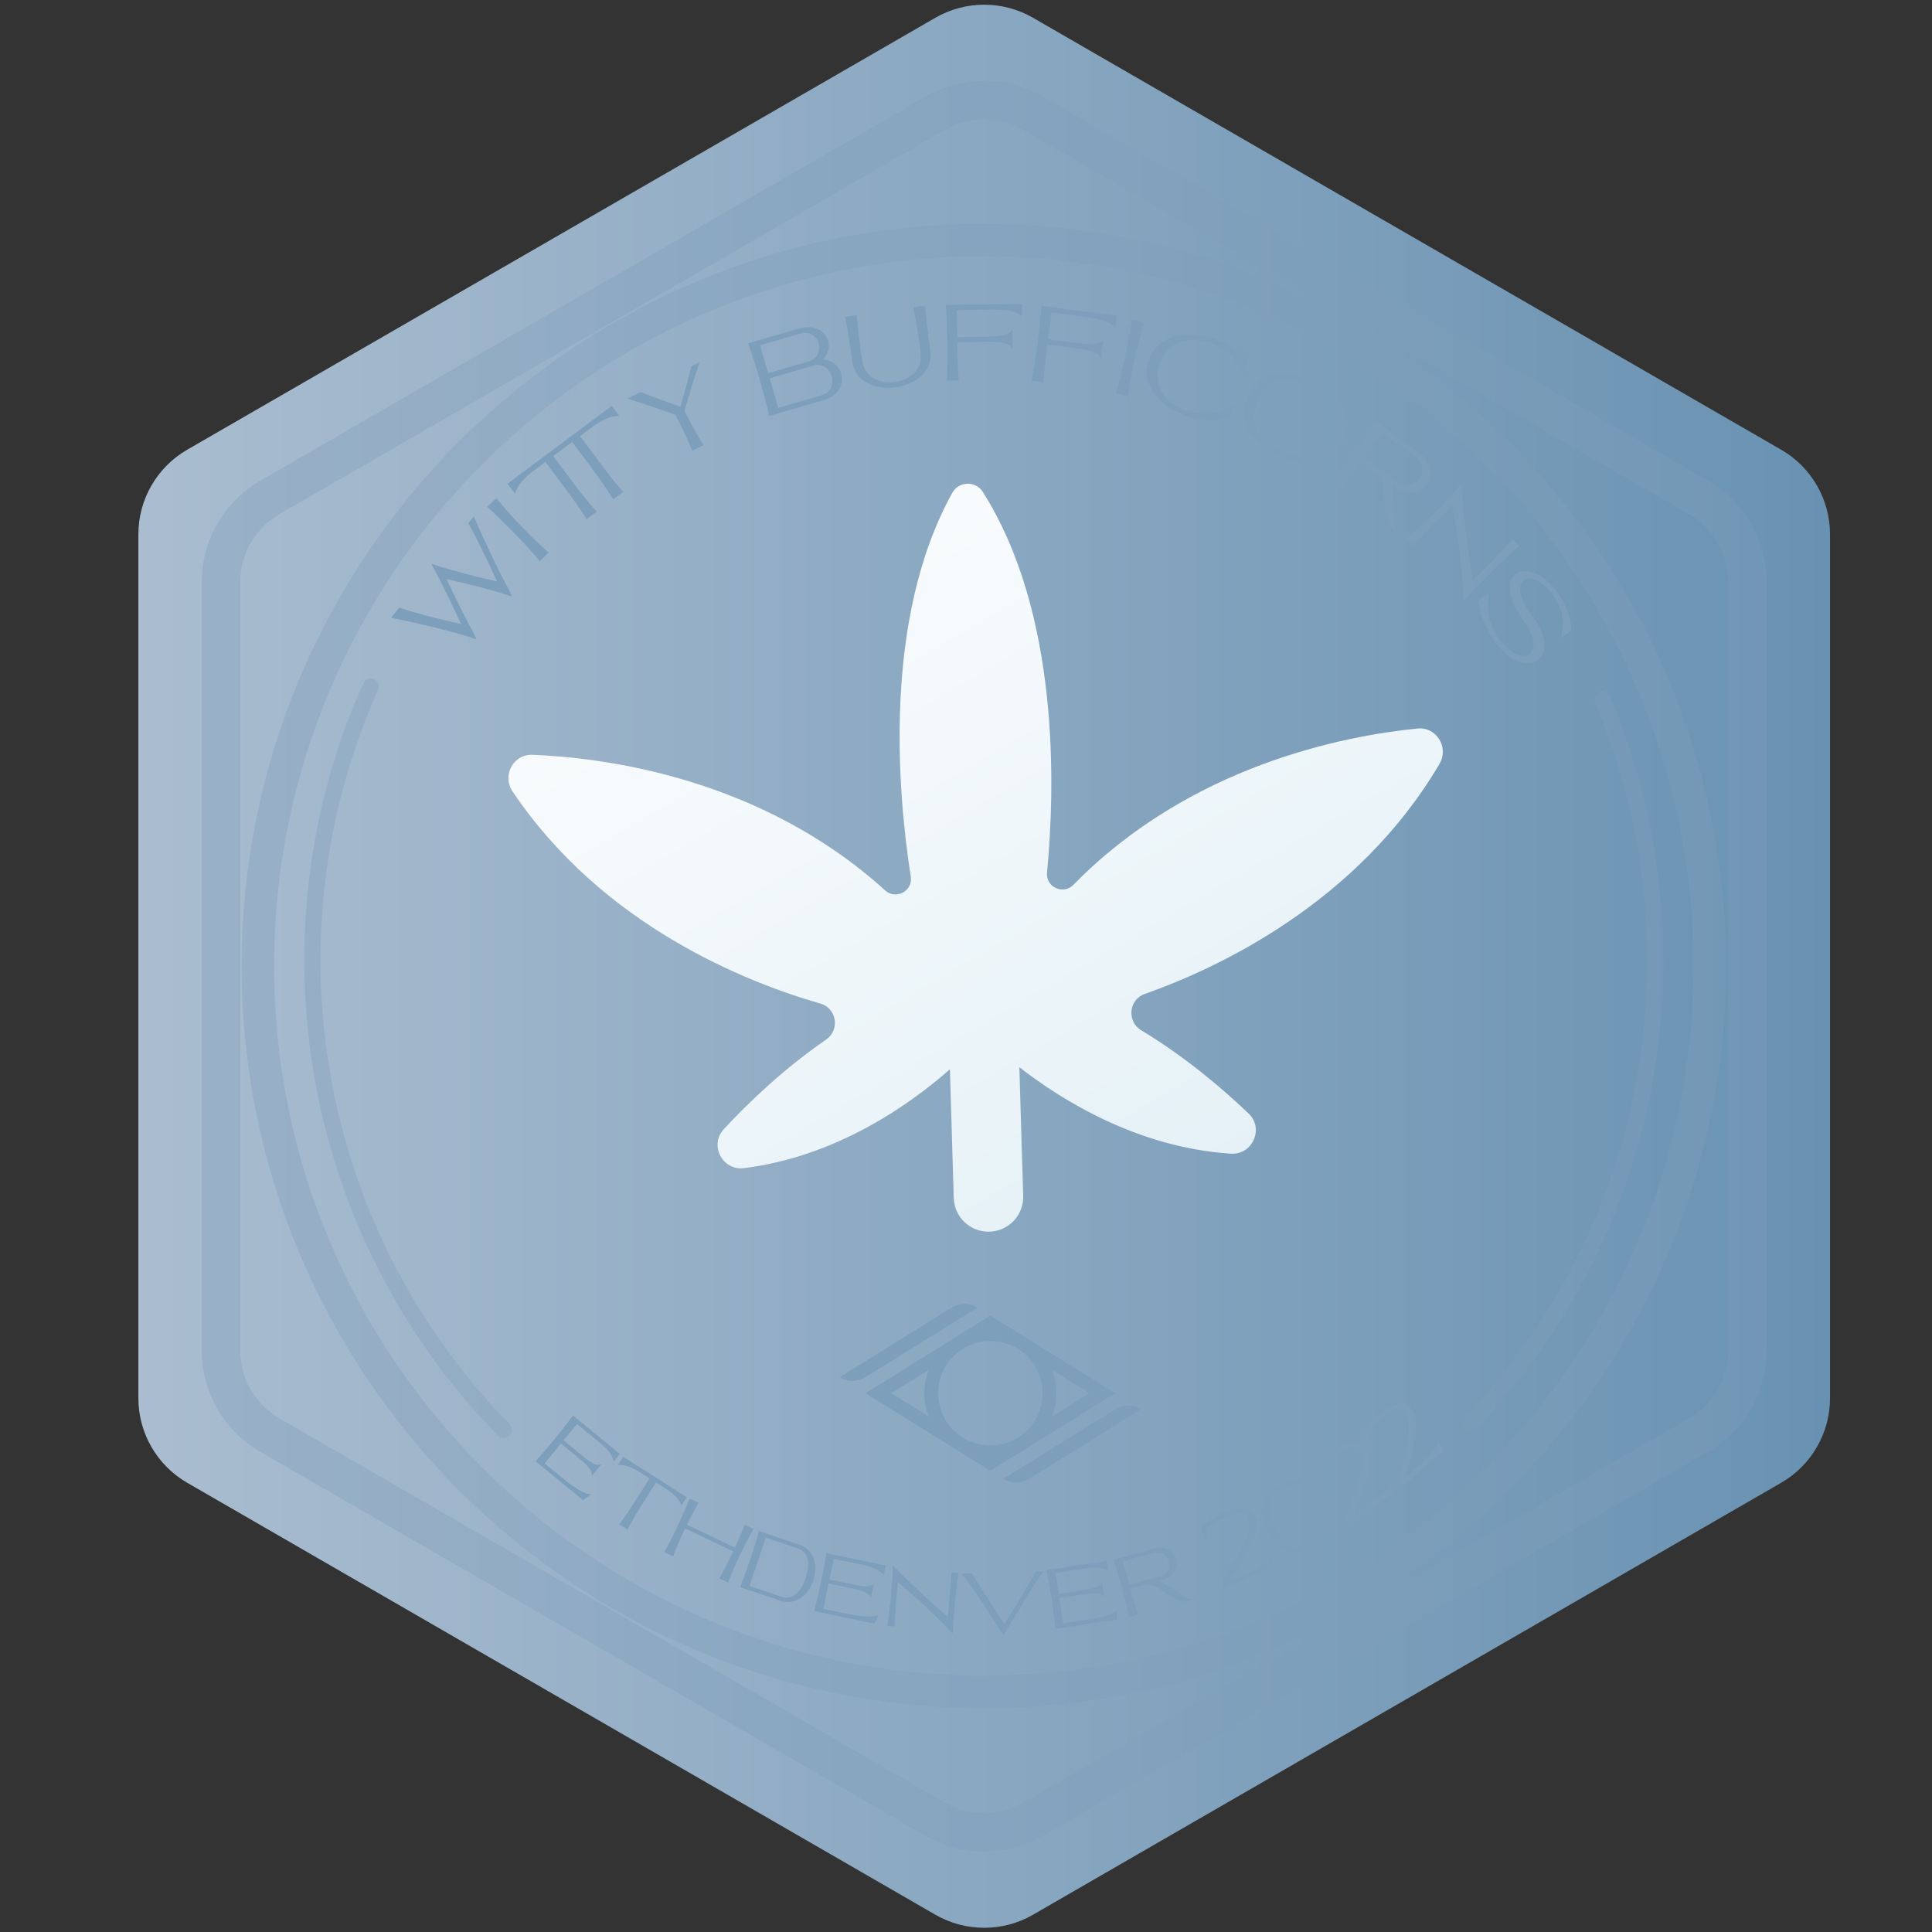 <?xml version="1.0" encoding="UTF-8" standalone="no"?>
<!-- Created with Inkscape (http://www.inkscape.org/) -->

<svg
   version="1.1"
   id="svg2"
   xml:space="preserve"
   width="466.667"
   height="466.667"
   viewBox="0 0 466.667 466.667"
   sodipodi:docname="coolness-silver.svg"
   inkscape:version="1.1 (c4e8f9ed74, 2021-05-24)"
   xmlns:inkscape="http://www.inkscape.org/namespaces/inkscape"
   xmlns:sodipodi="http://sodipodi.sourceforge.net/DTD/sodipodi-0.dtd"
   xmlns="http://www.w3.org/2000/svg"
   xmlns:svg="http://www.w3.org/2000/svg"><rect x="0" y="0" width="466.667" height="466.667" fill="#333333" stroke="none"/><defs
     id="defs6"><linearGradient
       x1="0"
       y1="0"
       x2="1"
       y2="0"
       gradientUnits="userSpaceOnUse"
       gradientTransform="matrix(306.534,0,0,-306.534,25.073,175)"
       spreadMethod="pad"
       id="linearGradient28"><stop
         style="stop-opacity:1;stop-color:#aabdd0"
         offset="0"
         id="stop22" /><stop
         style="stop-opacity:1;stop-color:#aabdd0"
         offset="0.003"
         id="stop24" /><stop
         style="stop-opacity:1;stop-color:#6992b2"
         offset="1"
         id="stop26" /></linearGradient><clipPath
       clipPathUnits="userSpaceOnUse"
       id="clipPath38"><path
         d="M 0,350 H 350 V 0 H 0 Z"
         id="path36" /></clipPath><clipPath
       clipPathUnits="userSpaceOnUse"
       id="clipPath46"><path
         d="M 36.549,335.438 H 320.131 V 14.563 H 36.549 Z"
         id="path44" /></clipPath><linearGradient
       x1="0"
       y1="0"
       x2="1"
       y2="0"
       gradientUnits="userSpaceOnUse"
       gradientTransform="matrix(-109.391,189.47,189.47,109.391,231.729,97.3)"
       spreadMethod="pad"
       id="linearGradient72"><stop
         style="stop-opacity:1;stop-color:#dfeef5"
         offset="0"
         id="stop68" /><stop
         style="stop-opacity:1;stop-color:#ffffff"
         offset="1"
         id="stop70" /></linearGradient><clipPath
       clipPathUnits="userSpaceOnUse"
       id="clipPath82"><path
         d="M 0,350 H 350 V 0 H 0 Z"
         id="path80" /></clipPath><clipPath
       clipPathUnits="userSpaceOnUse"
       id="clipPath90"><path
         d="M 97.034,95.736 H 261.54 V 53.768 H 97.034 Z"
         id="path88" /></clipPath><clipPath
       clipPathUnits="userSpaceOnUse"
       id="clipPath154"><path
         d="m 55.142,227.154 h 37.618 V 89.508 h -37.618 z"
         id="path152" /></clipPath><clipPath
       clipPathUnits="userSpaceOnUse"
       id="clipPath170"><path
         d="m 264.899,224.864 h 36.508 V 90.658 h -36.508 z"
         id="path168" /></clipPath><clipPath
       clipPathUnits="userSpaceOnUse"
       id="clipPath186"><path
         d="M 43.773,309.552 H 312.774 V 40.551 H 43.773 Z"
         id="path184" /></clipPath><clipPath
       clipPathUnits="userSpaceOnUse"
       id="clipPath202"><path
         d="M 70.865,295.024 H 284.725 V 229.876 H 70.865 Z"
         id="path200" /></clipPath><clipPath
       clipPathUnits="userSpaceOnUse"
       id="clipPath270"><path
         d="m 152.142,113.819 h 54.626 V 81.447 h -54.626 z"
         id="path268" /></clipPath></defs><sodipodi:namedview
     id="namedview4"
     pagecolor="#ffffff"
     bordercolor="#666666"
     borderopacity="1.0"
     inkscape:pageshadow="2"
     inkscape:pageopacity="0.0"
     inkscape:pagecheckerboard="0"
     showgrid="false"
     inkscape:zoom="1.9221429"
     inkscape:cx="233.0732"
     inkscape:cy="232.29282"
     inkscape:window-width="1920"
     inkscape:window-height="1038"
     inkscape:window-x="3840"
     inkscape:window-y="42"
     inkscape:window-maximized="1"
     inkscape:current-layer="g8" /><g
     id="g8"
     inkscape:groupmode="layer"
     inkscape:label="medallas (5)"
     transform="matrix(1.333,0,0,-1.333,0,466.667)"><g
       id="g10"><g
         id="g12"><g
           id="g18"><g
             id="g20"><path
               d="M 169.487,346.865 33.926,268.6 c -5.478,-3.163 -8.853,-9.008 -8.853,-15.334 v 0 -156.532 c 0,-6.325 3.375,-12.171 8.853,-15.334 v 0 L 169.487,3.134 c 5.477,-3.163 12.227,-3.163 17.707,0 v 0 L 322.754,81.4 c 5.479,3.163 8.853,9.009 8.853,15.334 v 0 156.532 c 0,6.326 -3.374,12.171 -8.853,15.334 v 0 l -135.56,78.265 c -2.74,1.582 -5.797,2.373 -8.854,2.373 v 0 c -3.057,0 -6.114,-0.791 -8.853,-2.373"
               style="fill:url(#linearGradient28);stroke:none"
               id="path30" /></g></g></g></g><g
       id="g32"
       style="mix-blend-mode:multiply"><g
         id="g34"
         clip-path="url(#clipPath38)"><g
           id="g40"><g
             id="g42" /><g
             id="g54"><g
               clip-path="url(#clipPath46)"
               opacity="0.35"
               id="g52"><g
                 transform="translate(178.34,328.45)"
                 id="g50"><path
                   d="m 0,0 c -2.457,0 -4.913,-0.633 -7.104,-1.898 l -120.59,-69.623 c -4.383,-2.531 -7.107,-7.247 -7.107,-12.307 v -139.245 c 0,-5.061 2.724,-9.777 7.107,-12.307 l 120.59,-69.622 c 4.381,-2.532 9.828,-2.53 14.209,0 l 120.59,69.622 c 4.383,2.53 7.106,7.246 7.106,12.307 v 139.245 c 0,5.06 -2.723,9.776 -7.106,12.307 L 7.105,-1.898 C 4.914,-0.633 2.457,0 0,0 m 0,-313.888 c -3.666,0 -7.331,0.944 -10.601,2.831 l -120.589,69.622 c -6.539,3.776 -10.601,10.812 -10.601,18.362 v 139.245 c 0,7.55 4.062,14.586 10.601,18.361 L -10.601,4.156 c 6.539,3.776 14.663,3.776 21.203,0 l 120.589,-69.623 c 6.538,-3.775 10.6,-10.81 10.6,-18.361 v -139.245 c 0,-7.551 -4.062,-14.586 -10.6,-18.362 L 10.602,-311.057 C 7.332,-312.944 3.665,-313.888 0,-313.888"
                   style="fill:#7d9fbb;fill-opacity:1;fill-rule:nonzero;stroke:none"
                   id="path48" /></g></g></g></g></g></g><g
       id="g56"><g
         id="g58"><g
           id="g64"><g
             id="g66"><path
               d="m 172.572,260.799 c -12.669,-22.831 -9.904,-54.388 -7.535,-69.568 v 0 c 0.407,-2.609 -2.698,-4.258 -4.653,-2.485 v 0 c -22.429,20.347 -50.604,24.037 -63.897,24.568 v 0 c -3.477,0.14 -5.548,-3.752 -3.608,-6.641 v 0 c 16.368,-24.369 42.441,-34.609 55.777,-38.436 v 0 c 2.998,-0.86 3.581,-4.792 1.009,-6.558 v 0 c -7.701,-5.284 -14.125,-11.482 -18.507,-16.199 v 0 c -2.677,-2.882 -0.258,-7.554 3.646,-7.065 v 0 c 16.84,2.106 30.076,11.543 37.326,17.914 v 0 l 0.694,-23.321 c 0.103,-3.477 3.004,-6.211 6.478,-6.106 v 0 c 0.361,0.01 0.712,0.051 1.053,0.119 v 0 c 2.958,0.592 5.145,3.246 5.052,6.358 v 0 l -0.694,23.325 c 7.615,-5.928 21.389,-14.564 38.326,-15.669 v 0 c 3.925,-0.256 6.062,4.552 3.22,7.27 v 0 c -4.655,4.448 -11.434,10.254 -19.435,15.072 v 0 c -2.672,1.608 -2.324,5.568 0.618,6.606 v 0 c 13.084,4.611 38.504,16.381 53.397,41.678 v 0 c 1.766,3 -0.533,6.761 -3.996,6.415 v 0 c -13.238,-1.319 -41.144,-6.673 -62.327,-28.316 v 0 c -1.846,-1.887 -5.043,-0.423 -4.791,2.205 v 0 c 1.464,15.294 2.35,46.959 -11.651,68.997 v 0 c -0.625,0.984 -1.662,1.47 -2.699,1.47 v 0 c -1.102,10e-4 -2.202,-0.549 -2.803,-1.633"
               style="fill:url(#linearGradient72);stroke:none"
               id="path74" /></g></g></g></g><g
       id="g76"
       style="mix-blend-mode:multiply"><g
         id="g78"
         clip-path="url(#clipPath82)"><g
           id="g84"><g
             id="g86" /><g
             id="g146"><g
               clip-path="url(#clipPath90)"
               id="g144"><g
                 transform="translate(112.332,86.625)"
                 id="g94"><path
                   d="m 0,0 -1.121,-1.369 c -0.31,1.486 -1.463,2.532 -2.608,3.47 -0.221,0.181 -0.439,0.354 -0.655,0.531 l -2.624,2.154 -0.774,0.635 -2.428,-2.964 3.689,-3.021 c 1.549,-1.269 2.44,-1.644 3.185,-1.28 l -1.773,-2.165 c 0.177,0.732 -0.335,1.605 -1.881,2.87 l -3.69,3.022 -2.957,-3.611 3.294,-2.692 c 2.25,-1.844 3.963,-2.881 5.144,-2.889 L -6.686,-8.38 c -1.846,1.513 -3.247,2.664 -4.695,3.851 l -3.917,3.209 c 2.096,2.26 4.986,5.789 6.79,8.289 z"
                   style="fill:#7d9fbb;fill-opacity:1;fill-rule:nonzero;stroke:none"
                   id="path92" /></g><g
                 transform="translate(112.923,86.114)"
                 id="g98"><path
                   d="m 0,0 11.516,-7.323 -0.95,-1.493 C 10.058,-7.577 9.247,-6.76 7.32,-5.534 L 5.953,-4.664 3.658,-8.279 C 2.566,-9.975 1.531,-11.748 0.784,-13.194 l -1.493,0.95 c 0.896,1.154 2.033,2.846 3.202,4.721 l 2.294,3.6 -1.388,0.882 C 1.473,-1.815 0.39,-1.434 -0.95,-1.493 Z"
                   style="fill:#7d9fbb;fill-opacity:1;fill-rule:nonzero;stroke:none"
                   id="path96" /></g><g
                 transform="translate(120.358,68.833)"
                 id="g102"><path
                   d="M 0,0 C 1.584,2.665 3.452,6.844 4.624,9.705 L 6.228,8.941 C 5.55,7.803 4.82,6.428 4.104,4.972 L 12.812,0.823 C 13.484,2.3 14.101,3.729 14.6,4.953 L 16.203,4.189 C 14.619,1.523 12.651,-2.607 11.58,-5.517 l -1.603,0.764 c 0.808,1.359 1.7,3.12 2.525,4.899 L 3.781,4.301 C 2.938,2.53 2.151,0.724 1.604,-0.765 Z"
                   style="fill:#7d9fbb;fill-opacity:1;fill-rule:nonzero;stroke:none"
                   id="path100" /></g><g
                 transform="translate(141.636,60.742)"
                 id="g106"><path
                   d="M 0,0 C 2.189,-0.736 3.647,1.248 4.374,3.457 5.104,5.628 5.129,8.022 2.939,8.758 L 1.454,9.257 -2.886,10.72 -5.834,1.961 Z M 3.208,9.446 C 5.826,8.567 6.644,5.848 5.741,3.014 4.858,0.24 2.489,-1.62 -0.206,-0.714 l -7.323,2.461 c 0.524,1.303 1.116,2.915 1.682,4.565 0.672,1.961 1.301,3.98 1.733,5.599 L 1.682,9.96 Z"
                   style="fill:#7d9fbb;fill-opacity:1;fill-rule:nonzero;stroke:none"
                   id="path104" /></g><g
                 transform="translate(160.505,66.398)"
                 id="g110"><path
                   d="m 0,0 -0.365,-1.734 c -0.961,1.177 -2.467,1.575 -3.917,1.88 -0.28,0.059 -0.554,0.112 -0.827,0.169 l -3.326,0.704 -0.98,0.207 -0.789,-3.753 4.672,-0.984 c 1.961,-0.412 2.925,-0.334 3.418,0.333 L -2.69,-5.919 c -0.18,0.732 -1.039,1.271 -2.996,1.682 l -4.671,0.982 -0.962,-4.571 4.169,-0.873 c 2.849,-0.6 4.849,-0.731 5.902,-0.194 l -0.826,-1.636 c -2.338,0.491 -4.113,0.869 -5.947,1.255 l -4.961,1.043 c 0.819,2.975 1.758,7.444 2.208,10.497 z"
                   style="fill:#7d9fbb;fill-opacity:1;fill-rule:nonzero;stroke:none"
                   id="path108" /></g><g
                 transform="translate(160.787,55.48)"
                 id="g114"><path
                   d="m 0,0 c 0.475,3.045 0.9,7.584 1,10.664 l 0.01,0.311 C 4.537,7.321 8.096,4.048 10.978,1.623 l 0.23,2.421 c 0.188,1.996 0.329,4.013 0.386,5.627 L 12.895,9.549 C 12.42,6.504 11.994,1.965 11.895,-1.115 L 11.889,-1.437 C 8.376,2.253 5.278,5.065 1.918,7.926 L 1.687,5.504 C 1.5,3.508 1.358,1.492 1.301,-0.122 Z"
                   style="fill:#7d9fbb;fill-opacity:1;fill-rule:nonzero;stroke:none"
                   id="path112" /></g><g
                 transform="translate(176.138,64.974)"
                 id="g118"><path
                   d="m 0,0 c 0.51,-0.879 1.184,-1.953 1.986,-3.168 l 3.878,-6.03 3.836,6.269 c 0.713,1.189 1.358,2.304 1.896,3.29 l 1.305,0.041 c -0.93,-1.38 -2.011,-3.066 -3.069,-4.775 l -4.137,-6.833 -3.631,5.661 c -1.304,1.945 -2.72,3.923 -3.93,5.487 z"
                   style="fill:#7d9fbb;fill-opacity:1;fill-rule:nonzero;stroke:none"
                   id="path116" /></g><g
                 transform="translate(200.531,67.224)"
                 id="g122"><path
                   d="m 0,0 0.269,-1.755 c -1.316,0.767 -2.869,0.609 -4.335,0.384 -0.285,-0.043 -0.56,-0.089 -0.836,-0.132 l -3.367,-0.511 -0.992,-0.151 0.58,-3.798 4.728,0.723 c 1.984,0.303 2.861,0.717 3.09,1.516 l 0.424,-2.774 c -0.426,0.623 -1.42,0.825 -3.401,0.522 l -4.727,-0.722 0.707,-4.626 4.216,0.648 c 2.884,0.442 4.806,1.022 5.604,1.897 l -0.198,-1.826 c -2.366,-0.363 -4.164,-0.633 -6.02,-0.917 l -5.019,-0.768 c -0.281,3.079 -0.972,7.601 -1.625,10.622 z"
                   style="fill:#7d9fbb;fill-opacity:1;fill-rule:nonzero;stroke:none"
                   id="path120" /></g><g
                 transform="translate(204.614,62.931)"
                 id="g126"><path
                   d="M 0,0 5.729,1.564 C 8.466,2.312 7.334,6.543 4.572,5.788 L -1.15,4.229 Z m -0.007,-5.837 c -0.29,1.379 -0.698,3.052 -1.147,4.741 -0.536,2.01 -1.141,4.041 -1.685,5.632 l 7.25,1.976 C 8.88,7.732 10.508,2.098 5.956,0.854 L 5.284,0.671 C 5.817,0.556 6.289,0.309 6.788,-0.024 l 2.953,-1.962 c 0.599,-0.4 1.171,-0.702 1.562,-0.607 l 0.31,0.076 0.065,-0.132 -1.459,-0.399 c -0.448,-0.123 -1.19,-0.011 -2.08,0.575 l -2.637,1.734 c -0.9,0.591 -1.774,0.98 -2.945,0.661 L 0.197,-0.723 C 0.67,-2.406 1.17,-4.058 1.62,-5.393 Z"
                   style="fill:#7d9fbb;fill-opacity:1;fill-rule:nonzero;stroke:none"
                   id="path124" /></g><g
                 transform="translate(221.327,63.573)"
                 id="g130"><path
                   d="M 0,0 C 1.624,2.642 6.032,8.471 4.828,11.386 4.301,12.654 3.032,12.495 0.663,11.607 -0.28,11.2 -2.02,10.063 -2.521,9.501 L -2.362,7.454 -2.963,7.292 -3.676,9.643 c 0.844,0.766 2.155,1.918 4.056,2.74 3.098,1.168 4.983,1.166 5.854,-0.851 C 7.463,8.691 2.637,1.938 1.504,0.043 L 4.242,1.23 c 2.669,1.154 4.36,2.226 4.877,3.352 L 9.468,2.588 0.547,-1.264 Z"
                   style="fill:#7d9fbb;fill-opacity:1;fill-rule:nonzero;stroke:none"
                   id="path128" /></g><g
                 transform="translate(231.075,73.122)"
                 id="g134"><path
                   d="M 0,0 C 1.888,-3.298 3.833,-4.354 6.775,-2.686 9.715,-1.02 9.814,1.196 7.948,4.511 6.064,7.81 4.112,8.862 1.173,7.195 -1.773,5.525 -1.858,3.317 0,0 M -1.407,-0.776 C -3.527,3.059 -2.385,6.127 0.773,7.917 3.932,9.708 7.15,9.112 9.353,5.324 11.472,1.49 10.33,-1.578 7.172,-3.369 4.014,-5.159 0.794,-4.563 -1.407,-0.776"
                   style="fill:#7d9fbb;fill-opacity:1;fill-rule:nonzero;stroke:none"
                   id="path132" /></g><g
                 transform="translate(243.886,75.087)"
                 id="g138"><path
                   d="M 0,0 C 1.034,2.936 4.128,9.587 2.329,12.193 1.544,13.326 0.333,12.901 -1.804,11.53 -2.644,10.931 -4.11,9.447 -4.482,8.789 L -3.895,6.814 -4.45,6.528 -5.646,8.684 c 0.666,0.93 1.708,2.337 3.4,3.546 2.793,1.801 4.642,2.199 5.925,0.405 C 5.484,10.106 2.178,2.46 1.466,0.359 L 3.902,2.104 C 6.276,3.801 7.709,5.21 7.979,6.425 L 8.743,4.541 0.804,-1.125 Z"
                   style="fill:#7d9fbb;fill-opacity:1;fill-rule:nonzero;stroke:none"
                   id="path136" /></g><g
                 transform="translate(253.3,81.878)"
                 id="g142"><path
                   d="M 0,0 C 0.744,3.013 3.176,9.91 1.141,12.323 0.253,13.373 -0.908,12.835 -2.897,11.269 -3.673,10.594 -4.986,8.98 -5.292,8.292 L -4.519,6.389 -5.043,6.052 -6.437,8.076 c 0.572,0.987 1.471,2.484 3.034,3.846 2.598,2.055 4.396,2.627 5.841,0.969 C 4.472,10.556 1.924,2.65 1.42,0.498 L 3.67,2.463 C 5.863,4.374 7.149,5.91 7.301,7.142 L 8.24,5.346 0.905,-1.039 Z"
                   style="fill:#7d9fbb;fill-opacity:1;fill-rule:nonzero;stroke:none"
                   id="path140" /></g></g></g></g><g
           id="g148"><g
             id="g150" /><g
             id="g162"><g
               clip-path="url(#clipPath154)"
               opacity="0.35"
               id="g160"><g
                 transform="translate(91.286,89.508)"
                 id="g158"><path
                   d="m 0,0 c -0.383,0 -0.765,0.148 -1.054,0.443 -7.987,8.167 -14.793,17.383 -20.228,27.391 -9.723,17.898 -14.863,38.194 -14.863,58.692 0,17.498 3.595,34.404 10.686,50.246 0.332,0.745 1.204,1.08 1.946,0.744 0.743,-0.332 1.076,-1.204 0.743,-1.947 -6.918,-15.462 -10.427,-31.962 -10.427,-49.043 0,-20.008 5.015,-39.817 14.505,-57.286 C -13.387,19.472 -6.743,10.477 1.054,2.504 1.622,1.922 1.612,0.989 1.03,0.42 0.743,0.14 0.372,0 0,0"
                   style="fill:#7d9fbb;fill-opacity:1;fill-rule:nonzero;stroke:none"
                   id="path156" /></g></g></g></g><g
           id="g164"><g
             id="g166" /><g
             id="g178"><g
               clip-path="url(#clipPath170)"
               opacity="0.35"
               id="g176"><g
                 transform="translate(266.372,90.658)"
                 id="g174"><path
                   d="m 0,0 c -0.365,0 -0.731,0.135 -1.017,0.407 -0.588,0.561 -0.611,1.494 -0.049,2.083 8.315,8.728 15.249,18.608 20.608,29.364 8.325,16.71 12.546,34.718 12.546,53.523 0,16.227 -3.178,31.966 -9.444,46.781 -0.317,0.75 0.034,1.614 0.783,1.932 0.749,0.317 1.613,-0.034 1.931,-0.783 C 31.779,118.125 35.035,102 35.035,85.377 35.035,66.112 30.71,47.662 22.181,30.54 16.689,19.52 9.586,9.398 1.066,0.457 0.777,0.153 0.389,0 0,0"
                   style="fill:#7d9fbb;fill-opacity:1;fill-rule:nonzero;stroke:none"
                   id="path172" /></g></g></g></g><g
           id="g180"><g
             id="g182" /><g
             id="g194"><g
               clip-path="url(#clipPath186)"
               opacity="0.35"
               id="g192"><g
                 transform="translate(178.274,303.658)"
                 id="g190"><path
                   d="m 0,0 c -70.913,0 -128.605,-57.692 -128.606,-128.605 0,-70.915 57.692,-128.607 128.606,-128.607 70.913,0 128.605,57.692 128.605,128.607 C 128.605,-57.692 70.913,0 0,0 m 0,-263.106 c -74.164,0 -134.501,60.336 -134.501,134.501 0.001,74.163 60.338,134.5 134.501,134.5 74.163,0 134.5,-60.337 134.5,-134.5 0,-74.165 -60.337,-134.501 -134.5,-134.501"
                   style="fill:#7d9fbb;fill-opacity:1;fill-rule:nonzero;stroke:none"
                   id="path188" /></g></g></g></g><g
           id="g196"><g
             id="g198" /><g
             id="g262"><g
               clip-path="url(#clipPath202)"
               id="g260"><g
                 transform="translate(85.569,234.487)"
                 id="g206"><path
                   d="m 0,0 c -3.993,1.325 -10.341,2.79 -14.704,3.66 l 1.488,1.825 C -10.173,4.48 -5.91,3.368 -2.035,2.534 -3.666,6.119 -5.642,10.187 -7.19,13.031 l -0.241,0.436 0.563,-0.199 c 3.062,-1.021 7.469,-2.172 11.361,-3.009 -1.637,3.61 -3.639,7.7 -5.191,10.572 l 0.99,1.214 C 2.022,17.938 4.798,12.11 6.833,8.377 L 7.184,7.527 6.348,7.781 C 3.393,8.767 -0.863,9.833 -4.641,10.659 -3.038,7.143 -1.061,3.308 0.435,0.532 l 0.33,-0.794 z"
                   style="fill:#7d9fbb;fill-opacity:1;fill-rule:nonzero;stroke:none"
                   id="path204" /></g><g
                 transform="translate(97.799,248.38)"
                 id="g210"><path
                   d="m 0,0 c -2.467,3.086 -6.61,7.19 -9.497,9.872 l 1.631,1.569 c 2.467,-3.086 6.51,-7.288 9.497,-9.873 z"
                   style="fill:#7d9fbb;fill-opacity:1;fill-rule:nonzero;stroke:none"
                   id="path208" /></g><g
                 transform="translate(91.958,262.435)"
                 id="g214"><path
                   d="m 0,0 18.893,14.099 1.355,-1.818 C 18.532,12.236 17.185,11.639 14.84,9.889 L 13.152,8.63 16.427,4.25 C 18.1,1.967 19.712,-0.085 20.968,-1.475 L 19.151,-2.83 C 18.059,-1.055 16.567,1.112 15.01,3.174 L 11.734,7.571 8.294,5.004 11.578,0.612 c 1.532,-2.079 3.186,-4.126 4.576,-5.678 l -1.817,-1.356 c -0.974,1.6 -2.482,3.73 -4.194,5.983 L 6.876,3.946 5.188,2.687 C 2.844,0.937 1.895,-0.186 1.355,-1.816 Z"
                   style="fill:#7d9fbb;fill-opacity:1;fill-rule:nonzero;stroke:none"
                   id="path212" /></g><g
                 transform="translate(124.012,275.669)"
                 id="g218"><path
                   d="M 0,0 C 1.133,-2.268 2.377,-4.501 3.464,-6.234 L 1.44,-7.26 c -0.763,1.919 -1.88,4.245 -3.06,6.518 -3.042,1.074 -6.115,2.122 -8.651,2.94 l 2.342,1.187 c 1.977,-0.82 4.618,-1.725 7.2,-2.671 0.776,2.642 1.47,5.244 2.014,7.341 L 2.734,8.789 C 1.914,6.314 0.977,3.313 0.089,0.293 Z"
                   style="fill:#7d9fbb;fill-opacity:1;fill-rule:nonzero;stroke:none"
                   id="path216" /></g><g
                 transform="translate(139.459,281.543)"
                 id="g222"><path
                   d="m 0,0 1.567,-5.365 7.85,2.285 c 3.472,1.011 1.939,6.381 -1.565,5.36 z M -0.267,0.916 7.005,3.033 C 10.472,4.042 9.037,9.111 5.527,8.09 L -1.736,5.98 Z m -3.628,5.419 1.857,0.541 7.345,2.133 c 4.672,1.36 6.918,-3.049 4.344,-5.582 4.086,-0.343 5.099,-5.943 0.07,-7.406 L 1.718,-6.315 1.717,-6.311 -0.062,-6.828 c -0.4,1.751 -0.956,3.875 -1.565,6.019 -0.727,2.551 -1.54,5.128 -2.268,7.144"
                   style="fill:#7d9fbb;fill-opacity:1;fill-rule:nonzero;stroke:none"
                   id="path220" /></g><g
                 transform="translate(155.264,292.975)"
                 id="g226"><path
                   d="m 0,0 c 0.141,-1.79 0.38,-3.968 0.67,-6.178 l 0.27,-1.92 c 0.357,-3.17 3.24,-4.373 5.918,-4.024 2.702,0.373 5.197,2.314 4.677,5.487 l -0.26,1.921 c -0.319,2.206 -0.678,4.367 -1.028,6.128 l 2.129,0.294 c 0.141,-1.79 0.38,-3.967 0.671,-6.183 l 0.266,-1.961 c 0.523,-3.79 -2.761,-6.149 -6.307,-6.638 -3.537,-0.489 -7.311,0.922 -7.83,4.687 l -0.277,1.959 c -0.32,2.212 -0.678,4.372 -1.028,6.134 z"
                   style="fill:#7d9fbb;fill-opacity:1;fill-rule:nonzero;stroke:none"
                   id="path224" /></g><g
                 transform="translate(185.153,295.024)"
                 id="g230"><path
                   d="m 0,0 0.034,-2.264 c -1.189,0.936 -2.304,1.281 -6.018,1.225 l -4.815,-0.068 -0.979,-0.015 0.069,-4.9 5.804,0.088 c 2.56,0.038 3.739,0.409 4.167,1.379 l 0.054,-3.58 c -0.43,0.863 -1.652,1.291 -4.207,1.252 l -5.803,-0.094 0.01,-0.697 c 0.049,-2.223 0.143,-4.417 0.276,-6.207 l -2.149,-0.033 c 0.078,1.794 0.105,3.989 0.086,6.218 -0.025,2.651 -0.127,5.35 -0.295,7.487 z"
                   style="fill:#7d9fbb;fill-opacity:1;fill-rule:nonzero;stroke:none"
                   id="path228" /></g><g
                 transform="translate(202.36,292.871)"
                 id="g234"><path
                   d="m 0,0 -0.296,-2.243 c -1.04,1.098 -2.092,1.601 -5.772,2.087 l -4.77,0.635 -0.971,0.127 -0.645,-4.854 5.751,-0.759 c 2.537,-0.334 3.757,-0.14 4.32,0.757 l -0.468,-3.547 c -0.299,0.915 -1.444,1.517 -3.976,1.851 l -5.751,0.753 -0.092,-0.692 c -0.275,-2.205 -0.502,-4.386 -0.632,-6.177 l -2.129,0.282 c 0.338,1.761 0.685,3.927 0.992,6.134 0.361,2.625 0.654,5.308 0.799,7.445 z"
                   style="fill:#7d9fbb;fill-opacity:1;fill-rule:nonzero;stroke:none"
                   id="path232" /></g><g
                 transform="translate(202.183,278.738)"
                 id="g238"><path
                   d="M 0,0 C 1.202,3.762 2.323,9.483 2.957,13.371 L 5.166,12.883 C 3.965,9.12 2.705,3.429 2.209,-0.489 Z"
                   style="fill:#7d9fbb;fill-opacity:1;fill-rule:nonzero;stroke:none"
                   id="path236" /></g><g
                 transform="translate(220.082,288.705)"
                 id="g242"><path
                   d="m 0,0 c 2.727,-0.889 5.062,-2.494 5.911,-4.33 l -0.71,-2.178 c -0.674,2.73 -3.245,4.909 -6.096,5.838 -3.801,1.239 -7.769,0.202 -9.106,-3.9 -1.342,-4.118 1.289,-7.262 5.086,-8.499 2.852,-0.93 6.19,-0.67 8.346,1.127 l -0.71,-2.179 c -1.768,-0.983 -4.601,-0.904 -7.338,-0.013 l -0.224,0.073 c -4.522,1.559 -8.673,5.294 -7.099,10.123 1.587,4.872 7.252,5.44 11.839,3.971 z"
                   style="fill:#7d9fbb;fill-opacity:1;fill-rule:nonzero;stroke:none"
                   id="path240" /></g><g
                 transform="translate(237.801,279.988)"
                 id="g246"><path
                   d="m 0,0 c -4.631,2.435 -7.608,1.58 -9.647,-2.245 -1.996,-3.848 -1.012,-6.785 3.62,-9.22 4.622,-2.431 7.617,-1.585 9.647,2.244 C 5.624,-5.377 4.623,-2.431 0,0 m -6.435,-12.271 c -4.968,2.612 -7.264,6.534 -5.01,10.994 2.396,4.385 6.928,4.716 11.897,2.104 4.969,-2.612 7.266,-6.534 5.011,-10.994 -2.396,-4.386 -6.929,-4.717 -11.898,-2.104"
                   style="fill:#7d9fbb;fill-opacity:1;fill-rule:nonzero;stroke:none"
                   id="path244" /></g><g
                 transform="translate(247.173,267.275)"
                 id="g250"><path
                   d="m 0,0 6.052,-4.557 c 2.889,-2.174 6.273,2.27 3.356,4.466 L 3.367,4.463 Z m -5.89,-4.551 c 1.162,1.369 2.532,3.087 3.885,4.86 1.607,2.11 3.185,4.305 4.363,6.096 l 7.654,-5.768 c 4.719,-3.553 0.309,-9.595 -4.498,-5.976 l -0.711,0.535 c 0.301,-0.629 0.42,-1.297 0.473,-2.06 l 0.328,-4.51 c 0.064,-0.916 0.208,-1.729 0.608,-2.049 l 0.319,-0.252 -0.084,-0.17 -1.541,1.16 c -0.473,0.357 -0.939,1.192 -1.044,2.547 l -0.311,4.013 c -0.108,1.369 -0.397,2.556 -1.632,3.486 l -2.492,1.876 c -1.33,-1.791 -2.605,-3.585 -3.6,-5.081 z"
                   style="fill:#7d9fbb;fill-opacity:1;fill-rule:nonzero;stroke:none"
                   id="path248" /></g><g
                 transform="translate(254.804,252.399)"
                 id="g254"><path
                   d="m 0,0 c 2.968,2.593 7.117,6.688 9.747,9.623 l 0.265,0.296 C 10.463,3.441 11.257,-2.69 12.085,-7.436 l 2.218,2.182 c 1.824,1.801 3.621,3.659 5.004,5.193 l 1.173,-1.188 c -2.968,-2.593 -7.118,-6.688 -9.748,-9.623 l -0.271,-0.311 C 10.056,-4.68 9.334,0.621 8.395,6.187 L 6.178,4.005 C 4.353,2.204 2.557,0.346 1.174,-1.188 Z"
                   style="fill:#7d9fbb;fill-opacity:1;fill-rule:nonzero;stroke:none"
                   id="path252" /></g><g
                 transform="translate(281.772,243.297)"
                 id="g258"><path
                   d="M 0,0 C 0.14,-0.165 0.255,-0.329 0.383,-0.503 2.114,-2.856 2.919,-5.306 2.952,-7.426 L 1.07,-8.799 c 0.71,3.085 0.227,5.571 -1.436,7.831 -0.099,0.134 -0.19,0.267 -0.306,0.399 -1.853,2.289 -3.924,3.028 -4.911,2.252 -1.44,-1.135 -0.582,-3.707 1.013,-5.874 0.068,-0.093 0.128,-0.174 0.2,-0.264 0.088,-0.11 0.168,-0.22 0.251,-0.333 2,-2.717 3.266,-6.142 1.049,-7.998 -1.554,-1.293 -4.624,-0.704 -7.283,2.638 -0.136,0.168 -0.268,0.338 -0.399,0.516 -1.791,2.435 -3.051,5.485 -3.087,7.609 l 1.883,1.373 c -0.698,-3.077 0.254,-6.191 1.968,-8.52 0.103,-0.142 0.198,-0.277 0.314,-0.41 1.847,-2.281 3.981,-2.986 5.015,-2.156 1.586,1.266 0.652,3.84 -1.124,6.254 -1.976,2.684 -3.628,6.386 -1.362,8.228 C -5.632,3.96 -2.644,3.322 0,0"
                   style="fill:#7d9fbb;fill-opacity:1;fill-rule:nonzero;stroke:none"
                   id="path256" /></g></g></g></g><g
           id="g264"><g
             id="g266" /><g
             id="g286"><g
               clip-path="url(#clipPath270)"
               id="g284"><g
                 transform="translate(190.646,101.83)"
                 id="g274"><path
                   d="M 0,0 6.765,-4.201 0,-8.409 c 0.491,1.308 0.78,2.725 0.78,4.208 C 0.78,-2.719 0.491,-1.309 0,0 m -22.374,0 c -0.491,-1.309 -0.78,-2.726 -0.78,-4.201 0,-1.483 0.282,-2.892 0.78,-4.2 l -6.764,4.2 z m 11.187,5.264 c 5.24,0 9.453,-4.223 9.453,-9.465 0,-5.242 -4.221,-9.457 -9.453,-9.457 -5.239,0 -9.459,4.222 -9.459,9.457 0,5.234 4.227,9.465 9.459,9.465 m 0,4.597 -1.17,-0.722 -4.633,-2.878 c -0.332,-0.188 -0.651,-0.383 -0.961,-0.6 l -15.862,-9.862 15.862,-9.855 c 0.318,-0.216 0.643,-0.42 0.983,-0.607 l 5.788,-3.594 5.695,3.543 c 0.014,0.007 0.029,0.022 0.044,0.029 0.353,0.196 0.701,0.413 1.033,0.644 l 15.855,9.84 -15.862,9.854 C -4.733,5.871 -5.059,6.08 -5.398,6.269 Z"
                   style="fill:#7d9fbb;fill-opacity:1;fill-rule:nonzero;stroke:none"
                   id="path272" /></g><g
                 transform="translate(204.42,95.395)"
                 id="g278"><path
                   d="m 0,0 c -0.73,-0.007 -1.525,-0.202 -2.327,-0.672 l -20.293,-12.602 0.203,-0.123 c 0.57,-0.332 1.322,-0.564 2.153,-0.55 0.73,0.008 1.525,0.203 2.327,0.673 l 3.989,2.48 16.297,10.129 -0.21,0.13 C 1.568,-0.217 0.831,0.008 0,0"
                   style="fill:#7d9fbb;fill-opacity:1;fill-rule:nonzero;stroke:none"
                   id="path276" /></g><g
                 transform="translate(174.762,113.818)"
                 id="g282"><path
                   d="m 0,0 c -0.73,-0.007 -1.525,-0.202 -2.327,-0.672 l -3.989,-2.48 -16.304,-10.13 c 1.056,-0.708 2.841,-1.07 4.683,0 L 2.355,-0.68 2.153,-0.557 C 1.582,-0.217 0.838,0.015 0,0"
                   style="fill:#7d9fbb;fill-opacity:1;fill-rule:nonzero;stroke:none"
                   id="path280" /></g></g></g></g></g></g></g></svg>
